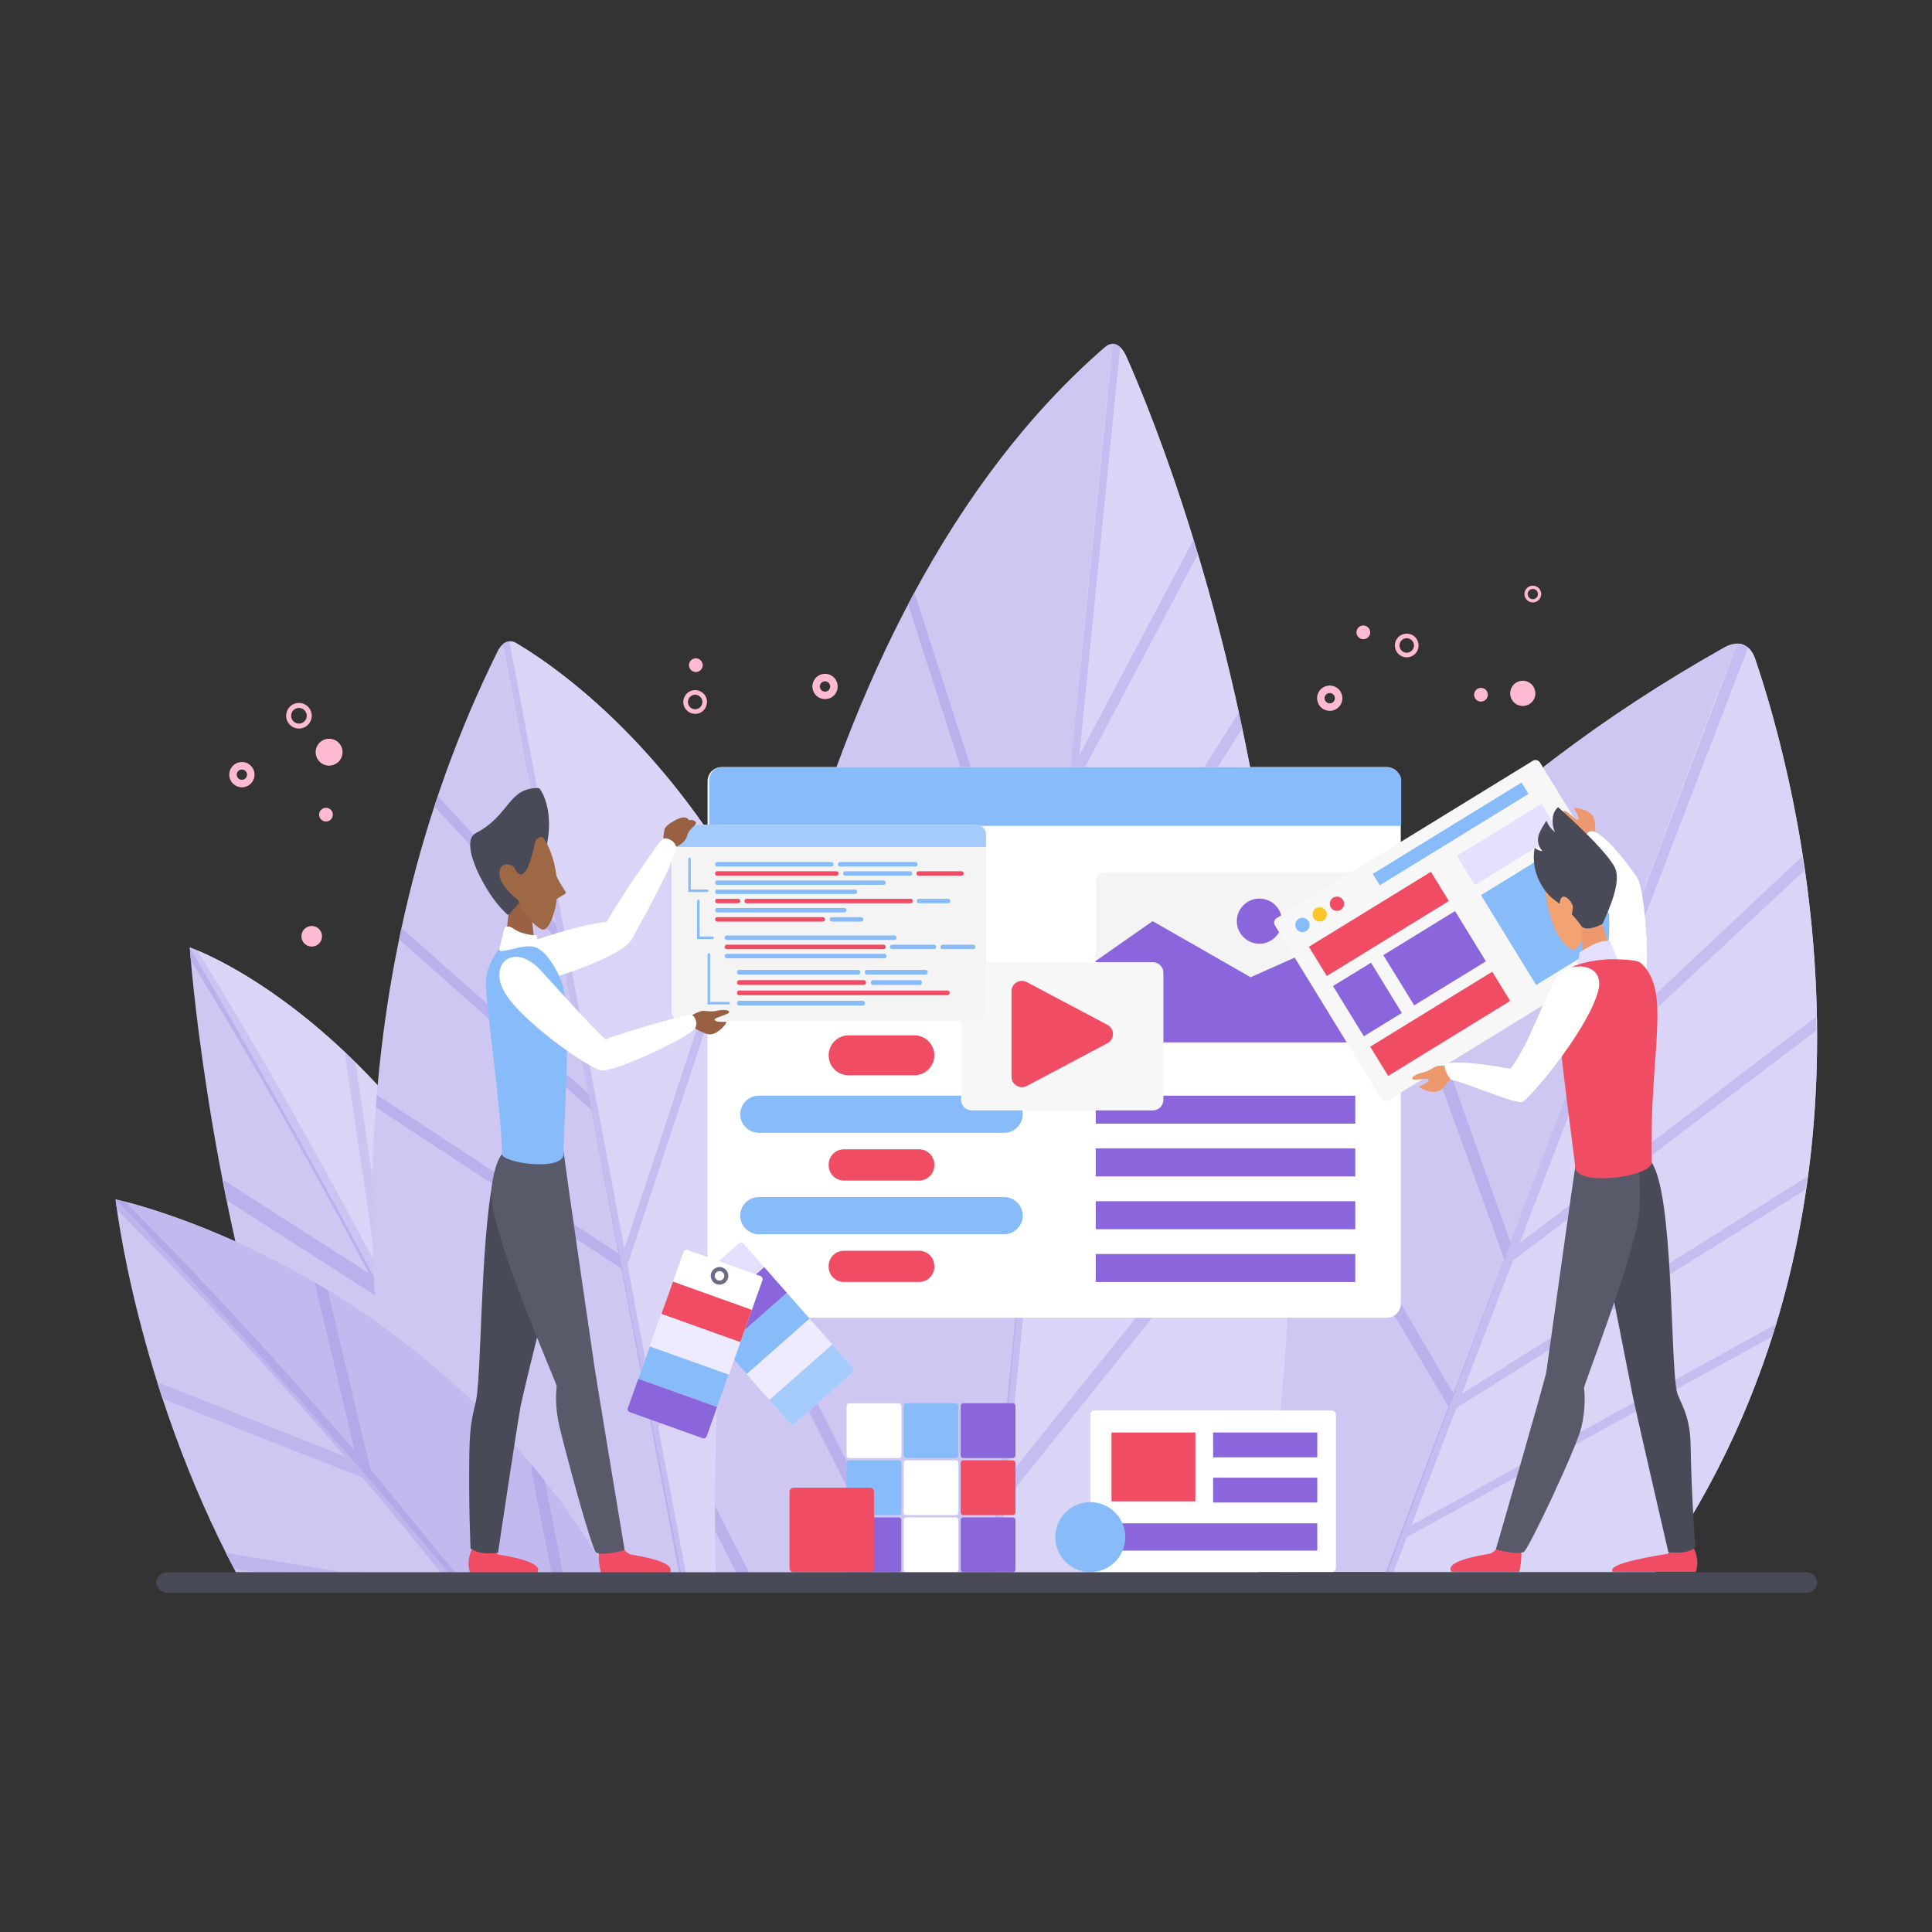<svg
  xmlns="http://www.w3.org/2000/svg"
  xmlns:xlink="http://www.w3.org/1999/xlink"
  width="600"
  zoomAndPan="magnify"
  viewBox="0 0 450 450"
  height="600"
  preserveAspectRatio="xMidYMid meet"
  version="1.0"
>
  <rect x="0" y="0" width="450" height="450" fill="#333333" stroke="none"/>
  <defs>
    <clipPath id="272fbe24a1">
      <path
        d="M 258 149.117 L 423.238 149.117 L 423.238 366.902 L 258 366.902 Z M 258 149.117 "
        clip-rule="nonzero"
      />
    </clipPath>
    <clipPath id="1b750490dc">
      <path
        d="M 324.281 149.117 L 423.238 149.117 L 423.238 366.902 L 324.281 366.902 Z M 324.281 149.117 "
        clip-rule="nonzero"
      />
    </clipPath>
    <clipPath id="48e3bc33a1">
      <path
        d="M 323 150 L 423 150 L 423 366.902 L 323 366.902 Z M 323 150 "
        clip-rule="nonzero"
      />
    </clipPath>
    <clipPath id="07e9ffd3d1">
      <path
        d="M 26.719 279 L 142 279 L 142 367 L 26.719 367 Z M 26.719 279 "
        clip-rule="nonzero"
      />
    </clipPath>
    <clipPath id="f3255fd589">
      <path
        d="M 26.719 279 L 107 279 L 107 367 L 26.719 367 Z M 26.719 279 "
        clip-rule="nonzero"
      />
    </clipPath>
    <clipPath id="e3aa6b0dbf">
      <path
        d="M 26.719 279 L 142 279 L 142 367 L 26.719 367 Z M 26.719 279 "
        clip-rule="nonzero"
      />
    </clipPath>
    <clipPath id="ed50017500">
      <path
        d="M 26.719 279 L 142 279 L 142 367 L 26.719 367 Z M 26.719 279 "
        clip-rule="nonzero"
      />
    </clipPath>
    <clipPath id="e205b8bbd8">
      <path
        d="M 26.719 279 L 27 279 L 27 280 L 26.719 280 Z M 26.719 279 "
        clip-rule="nonzero"
      />
    </clipPath>
    <clipPath id="45b0ab4f2c">
      <path
        d="M 26.719 279 L 107 279 L 107 367 L 26.719 367 Z M 26.719 279 "
        clip-rule="nonzero"
      />
    </clipPath>
    <clipPath id="1500d6fcd4">
      <path
        d="M 36 366.082 L 423.238 366.082 L 423.238 371.012 L 36 371.012 Z M 36 366.082 "
        clip-rule="nonzero"
      />
    </clipPath>
  </defs>
  <g clip-path="url(#272fbe24a1)">
    <path
      fill="#cec7f2"
      d="M 408.793 153.422 C 407.621 149.996 404.863 148.965 401.566 150.816 C 285.816 215.871 255.691 315.195 258.539 366.188 L 385.582 366.188 C 445.836 280.547 417.938 180.227 408.793 153.422 "
      fill-opacity="1"
      fill-rule="nonzero"
    />
  </g>
  <g clip-path="url(#1b750490dc)">
    <path
      fill="#dad4f6"
      d="M 385.582 366.188 L 324.539 366.188 L 327.68 358 L 412.691 311.352 C 412.996 310.402 413.281 309.457 413.566 308.504 L 328.707 355.32 L 339.227 327.895 L 420.465 277.102 C 420.609 276.105 420.746 275.109 420.879 274.113 L 340.457 324.688 L 352.359 293.648 L 422.957 240.062 C 422.949 239.008 422.934 237.969 422.914 236.93 L 353.898 289.641 L 368.809 250.766 L 420.207 202.801 C 420.059 201.699 419.895 200.621 419.734 199.547 L 370.828 245.492 L 407.094 150.934 C 406.398 150.34 405.574 150.039 404.645 150.027 L 368.555 245.297 L 366.648 250.328 L 362.672 260.816 C 384.289 203.117 404.324 149.91 404.68 149.91 C 406.547 149.938 408.02 151.156 408.793 153.422 C 413.516 167.273 423.242 200.738 423.238 241.664 C 423.238 279.961 414.707 324.793 385.582 366.188 "
      fill-opacity="1"
      fill-rule="nonzero"
    />
  </g>
  <path
    fill="#bab1ec"
    d="M 323.285 366.188 L 322.758 366.188 L 325.949 357.766 L 326.906 355.234 L 337.371 327.602 L 300.578 265.586 C 300.551 264.469 300.516 263.359 300.48 262.25 L 300.469 262.27 C 300.441 261.344 300.41 260.43 300.379 259.512 L 338.52 324.574 L 350.375 293.277 L 321.715 214.164 C 322.508 213.285 323.297 212.395 324.105 211.52 L 351.84 289.418 L 362.672 260.816 C 348.531 298.57 333.715 338.238 323.285 366.188 "
    fill-opacity="1"
    fill-rule="nonzero"
  />
  <g clip-path="url(#48e3bc33a1)">
    <path
      fill="#c5bcef"
      d="M 324.539 366.188 L 323.285 366.188 C 333.715 338.238 348.531 298.57 362.672 260.816 L 366.648 250.328 L 368.555 245.297 L 404.645 150.027 C 405.574 150.039 406.398 150.34 407.094 150.934 L 370.828 245.492 L 419.734 199.547 C 419.895 200.621 420.059 201.699 420.207 202.801 L 368.809 250.766 L 353.898 289.641 L 422.914 236.93 C 422.934 237.969 422.949 239.008 422.957 240.062 L 352.359 293.648 L 340.457 324.688 L 420.879 274.113 C 420.746 275.109 420.609 276.105 420.465 277.102 L 339.227 327.895 L 328.707 355.32 L 413.566 308.504 C 413.281 309.457 412.996 310.402 412.691 311.352 L 327.68 358 L 324.539 366.188 "
      fill-opacity="1"
      fill-rule="nonzero"
    />
  </g>
  <path
    fill="#bab1ec"
    d="M 302.301 366.188 L 299.336 366.188 L 294.012 360.547 C 294.164 359.629 294.312 358.719 294.457 357.801 L 302.301 366.188 "
    fill-opacity="1"
    fill-rule="nonzero"
  />
  <path
    fill="#cec7f2"
    d="M 44.203 220.684 C 44.203 220.684 47.902 274.973 66.16 330.895 L 133.734 330.895 C 100.539 239.652 44.203 220.684 44.203 220.684 "
    fill-opacity="1"
    fill-rule="nonzero"
  />
  <path
    fill="#e7e3f9"
    d="M 52.773 279.547 L 52.762 279.543 C 52.457 278.035 52.168 276.559 51.883 275.086 C 52.172 276.555 52.465 278.047 52.773 279.547 M 82.762 247.41 C 82.012 246.668 81.27 245.949 80.527 245.246 C 80.527 245.242 80.531 245.227 80.531 245.223 C 81.266 245.914 82.016 246.668 82.762 247.406 L 82.762 247.41 M 44.453 223.742 C 44.445 223.645 44.438 223.551 44.426 223.461 C 44.438 223.551 44.445 223.645 44.453 223.742 "
    fill-opacity="1"
    fill-rule="nonzero"
  />
  <path
    fill="#bab1ec"
    d="M 87.336 301.691 L 52.773 279.547 C 52.465 278.047 52.172 276.555 51.883 275.086 C 51.992 275.062 52.082 274.984 52.188 274.984 C 52.227 274.984 52.27 274.996 52.312 275.027 L 85.867 296.52 C 72.5 271.211 58.688 246.895 44.453 223.742 C 44.445 223.645 44.438 223.551 44.426 223.461 C 44.273 221.691 44.207 220.703 44.203 220.684 C 44.297 220.836 64.121 254.414 87.09 297.277 C 87.164 298.754 87.246 300.227 87.336 301.691 M 82.762 247.41 C 82.012 246.668 81.27 245.949 80.527 245.246 C 81.27 245.949 82.012 246.668 82.762 247.41 "
    fill-opacity="1"
    fill-rule="nonzero"
  />
  <path
    fill="#f0eefb"
    d="M 65.062 232.406 C 53.27 223.945 44.98 220.953 44.254 220.699 C 44.223 220.688 44.203 220.684 44.203 220.684 C 44.203 220.684 52.711 223.547 65.062 232.406 "
    fill-opacity="1"
    fill-rule="nonzero"
  />
  <path
    fill="#dad4f6"
    d="M 86.922 293.395 C 73.691 268.359 60.023 244.297 45.945 221.359 C 45.023 220.977 44.426 220.762 44.254 220.699 C 44.98 220.953 53.27 223.945 65.062 232.406 C 69.75 235.766 74.992 239.988 80.527 245.246 C 80.484 245.543 80.422 245.82 80.48 246.215 L 86.781 288.902 C 86.82 290.406 86.867 291.902 86.922 293.395 M 86.762 274.504 L 82.762 247.41 C 84.473 249.098 86.207 250.883 87.961 252.773 C 87.301 260.094 86.914 267.352 86.762 274.504 "
    fill-opacity="1"
    fill-rule="nonzero"
  />
  <path
    fill="#e5e1f9"
    d="M 44.254 220.699 C 44.227 220.688 44.207 220.684 44.203 220.684 C 44.203 220.684 44.223 220.688 44.254 220.699 "
    fill-opacity="1"
    fill-rule="nonzero"
  />
  <path
    fill="#cbc3f1"
    d="M 87.09 297.277 C 64.121 254.414 44.297 220.836 44.203 220.684 C 44.207 220.684 44.227 220.688 44.254 220.699 C 44.426 220.762 45.023 220.977 45.945 221.359 C 60.023 244.297 73.691 268.359 86.922 293.395 C 86.969 294.695 87.027 295.984 87.09 297.277 M 86.781 288.902 L 80.48 246.215 C 80.422 245.82 80.484 245.543 80.527 245.246 C 81.27 245.949 82.012 246.668 82.762 247.41 L 86.762 274.504 C 86.66 279.352 86.668 284.156 86.781 288.902 "
    fill-opacity="1"
    fill-rule="nonzero"
  />
  <path
    fill="#cec7f2"
    d="M 203.254 355.41 C 210.305 210.219 135.273 158.641 120.203 149.781 C 118.609 148.844 116.965 149.566 115.898 151.715 C 78.633 226.883 82.176 309.562 98.148 366.297 L 202.598 366.297 C 202.844 362.789 203.07 359.188 203.254 355.41 "
    fill-opacity="1"
    fill-rule="nonzero"
  />
  <path
    fill="#f0eefb"
    d="M 181.477 223.012 C 160.555 177.18 130.992 156.305 121.027 150.27 C 130.992 156.305 160.555 177.18 181.477 223.012 M 118.43 149.41 C 118.43 149.41 118.43 149.41 118.434 149.41 C 118.43 149.41 118.43 149.41 118.43 149.41 "
    fill-opacity="1"
    fill-rule="nonzero"
  />
  <path
    fill="#dad4f6"
    d="M 166.73 366.297 L 159.711 366.297 L 153.312 332.516 L 170.508 284.758 C 167.152 313.242 166.055 341.109 166.73 366.297 M 152.629 328.902 L 146.133 294.617 L 174.383 208.953 C 173.98 208.227 173.574 207.504 173.168 206.793 L 145.426 290.902 L 139.129 257.652 L 138.379 253.691 L 131.727 218.578 L 130.906 214.234 L 118.633 149.453 C 118.113 149.496 117.629 149.715 117.168 150.098 L 129.512 215.246 L 129.465 215.195 C 122.203 177.453 117.008 150.156 117.152 150.035 C 117.547 149.703 117.973 149.492 118.418 149.414 C 118.422 149.414 118.426 149.414 118.43 149.41 C 118.43 149.41 118.43 149.41 118.434 149.41 C 118.562 149.387 118.695 149.379 118.828 149.379 C 119.281 149.379 119.746 149.512 120.203 149.781 C 120.461 149.93 120.738 150.094 121.027 150.27 C 130.992 156.305 160.555 177.18 181.477 223.012 C 177.199 240.605 173.941 258.523 171.57 276.301 L 152.629 328.902 M 131.766 227.145 C 131.254 224.504 130.754 221.91 130.262 219.352 L 130.297 219.383 L 131.766 227.145 "
    fill-opacity="1"
    fill-rule="nonzero"
  />
  <path
    fill="#bab1ec"
    d="M 158.695 366.297 L 158.129 366.297 L 151.887 333.363 L 151.242 329.957 L 144.707 295.449 L 87.543 257.93 C 87.613 256.957 87.691 255.98 87.77 255.008 L 144.039 291.938 L 137.695 258.449 L 92.961 218.812 C 93.145 217.922 93.324 217.027 93.516 216.133 L 136.973 254.637 L 131.766 227.145 C 140.094 270.371 150.477 323.945 158.695 366.297 M 130.262 219.352 L 101.172 187.836 C 101.434 187.027 101.703 186.223 101.973 185.418 L 129.465 215.195 C 129.727 216.57 129.992 217.949 130.262 219.352 "
    fill-opacity="1"
    fill-rule="nonzero"
  />
  <path
    fill="#c5bcef"
    d="M 159.711 366.297 L 158.695 366.297 C 150.477 323.945 140.094 270.371 131.766 227.145 L 130.297 219.383 L 130.262 219.352 C 129.992 217.949 129.727 216.57 129.465 215.195 L 129.512 215.246 L 117.168 150.098 C 117.629 149.715 118.113 149.496 118.633 149.453 L 130.906 214.234 L 131.727 218.578 L 138.379 253.691 L 139.129 257.652 L 145.426 290.902 L 173.168 206.793 C 173.574 207.504 173.98 208.227 174.383 208.953 L 146.133 294.617 L 152.629 328.902 L 171.57 276.301 C 171.195 279.117 170.84 281.949 170.508 284.758 L 153.312 332.516 L 159.711 366.297 "
    fill-opacity="1"
    fill-rule="nonzero"
  />
  <path
    fill="#cec7f2"
    d="M 262.355 83.066 C 261.062 80.16 259.156 79.293 257.352 80.855 C 186.098 142.602 164.219 272.887 166.73 366.297 L 293.039 366.297 C 318.602 221.117 273 107.008 262.355 83.066 "
    fill-opacity="1"
    fill-rule="nonzero"
  />
  <path
    fill="#f0eefb"
    d="M 261.02 80.988 L 261.02 80.988 M 261.008 80.973 L 261.008 80.973 M 260.996 80.961 C 260.996 80.961 260.996 80.961 260.992 80.961 C 260.996 80.961 260.996 80.961 260.996 80.961 M 260.984 80.953 C 260.984 80.949 260.984 80.949 260.984 80.949 C 260.984 80.949 260.984 80.949 260.984 80.953 M 260.973 80.938 C 260.969 80.934 260.969 80.934 260.969 80.934 C 260.969 80.934 260.969 80.934 260.973 80.938 M 260.961 80.926 C 260.957 80.926 260.957 80.922 260.957 80.922 C 260.957 80.922 260.957 80.926 260.961 80.926 M 260.945 80.914 C 260.945 80.914 260.945 80.914 260.945 80.91 C 260.945 80.914 260.945 80.914 260.945 80.914 M 260.934 80.902 C 260.934 80.898 260.93 80.898 260.93 80.898 C 260.93 80.898 260.934 80.898 260.934 80.902 M 260.922 80.891 C 260.922 80.891 260.918 80.887 260.918 80.883 C 260.918 80.887 260.922 80.891 260.922 80.891 M 260.91 80.879 C 260.91 80.879 260.906 80.875 260.906 80.875 C 260.906 80.875 260.91 80.879 260.91 80.879 M 260.898 80.867 C 260.895 80.863 260.895 80.863 260.895 80.863 C 260.895 80.863 260.895 80.863 260.898 80.867 M 260.887 80.855 C 260.883 80.855 260.879 80.852 260.879 80.848 C 260.879 80.852 260.883 80.855 260.887 80.855 M 260.875 80.844 C 260.871 80.844 260.871 80.84 260.867 80.836 C 260.871 80.84 260.871 80.844 260.875 80.844 M 260.859 80.832 C 260.855 80.828 260.855 80.828 260.855 80.828 C 260.855 80.828 260.855 80.828 260.859 80.832 M 260.848 80.82 C 260.844 80.82 260.844 80.816 260.84 80.812 C 260.844 80.816 260.844 80.82 260.848 80.82 M 260.836 80.809 C 260.836 80.809 260.832 80.809 260.828 80.805 C 260.832 80.809 260.836 80.809 260.836 80.809 M 260.82 80.797 C 260.82 80.797 260.82 80.793 260.816 80.789 C 260.82 80.793 260.82 80.797 260.82 80.797 M 260.809 80.789 C 260.809 80.785 260.805 80.781 260.805 80.781 C 260.805 80.781 260.809 80.785 260.809 80.789 M 260.801 80.777 C 260.797 80.773 260.793 80.773 260.789 80.77 C 260.793 80.773 260.797 80.773 260.801 80.777 M 260.785 80.766 C 260.785 80.762 260.781 80.758 260.777 80.758 C 260.781 80.758 260.785 80.762 260.785 80.766 M 260.773 80.754 C 260.77 80.754 260.766 80.75 260.766 80.746 C 260.766 80.75 260.77 80.754 260.773 80.754 M 260.762 80.742 C 260.758 80.742 260.75 80.738 260.75 80.738 C 260.75 80.738 260.758 80.742 260.762 80.742 M 260.75 80.734 C 260.746 80.73 260.742 80.727 260.734 80.723 C 260.742 80.727 260.746 80.73 260.75 80.734 M 260.734 80.723 C 260.73 80.719 260.73 80.719 260.723 80.715 C 260.73 80.719 260.73 80.719 260.734 80.723 M 260.723 80.715 C 260.719 80.711 260.715 80.707 260.711 80.703 C 260.715 80.707 260.719 80.711 260.723 80.715 M 260.711 80.699 C 260.707 80.699 260.699 80.695 260.695 80.691 C 260.699 80.695 260.707 80.699 260.711 80.699 M 260.695 80.691 C 260.695 80.688 260.688 80.684 260.684 80.684 C 260.688 80.684 260.695 80.688 260.695 80.691 M 260.684 80.684 C 260.207 80.301 259.703 80.098 259.188 80.086 C 259.703 80.098 260.207 80.301 260.684 80.684 "
    fill-opacity="1"
    fill-rule="nonzero"
  />
  <path
    fill="#dad4f6"
    d="M 293.039 366.297 L 232.352 366.297 L 234.012 349.641 L 300.586 266.762 C 300.668 270.492 300.711 274.273 300.711 278.086 C 300.711 303.156 298.883 329.875 294.457 357.801 C 294.312 358.719 294.164 359.629 294.012 360.547 C 293.703 362.422 293.387 364.301 293.055 366.188 C 293.051 366.223 293.043 366.262 293.039 366.297 M 234.547 344.34 L 239.578 294.016 L 297.047 216.402 C 298.762 230.855 299.977 246.18 300.469 262.27 L 234.547 344.34 M 240.121 288.562 L 245 239.758 L 289.34 169.633 C 292.113 182.738 294.605 197.035 296.547 212.359 L 240.121 288.562 M 245.582 233.945 L 250.734 182.414 L 279.004 129.008 C 282.25 139.844 285.547 152.23 288.555 165.98 L 245.582 233.945 M 247.891 193.141 C 254.16 128.828 258.969 80.18 259.188 80.086 C 259.703 80.098 260.207 80.301 260.684 80.684 C 260.688 80.684 260.695 80.688 260.695 80.691 C 260.699 80.695 260.707 80.699 260.711 80.699 C 260.711 80.699 260.711 80.703 260.711 80.703 C 260.715 80.707 260.719 80.711 260.723 80.715 C 260.73 80.719 260.73 80.719 260.734 80.723 C 260.742 80.727 260.746 80.73 260.75 80.734 C 260.75 80.734 260.75 80.734 260.75 80.738 C 260.75 80.738 260.758 80.742 260.762 80.742 C 260.762 80.746 260.762 80.746 260.766 80.746 C 260.766 80.75 260.77 80.754 260.773 80.754 C 260.773 80.754 260.773 80.754 260.777 80.758 C 260.781 80.758 260.785 80.762 260.785 80.766 C 260.785 80.766 260.785 80.77 260.789 80.77 C 260.793 80.773 260.797 80.773 260.801 80.777 C 260.801 80.777 260.801 80.777 260.805 80.781 C 260.805 80.781 260.809 80.785 260.809 80.789 C 260.812 80.789 260.812 80.789 260.816 80.789 C 260.82 80.793 260.82 80.797 260.82 80.797 C 260.824 80.801 260.824 80.801 260.828 80.805 C 260.832 80.809 260.836 80.809 260.836 80.809 C 260.84 80.812 260.84 80.812 260.84 80.812 C 260.844 80.816 260.844 80.82 260.848 80.82 C 260.852 80.824 260.852 80.824 260.855 80.828 C 260.855 80.828 260.855 80.828 260.859 80.832 C 260.863 80.832 260.863 80.836 260.867 80.836 C 260.871 80.84 260.871 80.844 260.875 80.844 C 260.875 80.844 260.875 80.848 260.879 80.848 C 260.879 80.852 260.883 80.855 260.887 80.855 C 260.887 80.859 260.891 80.859 260.895 80.863 C 260.895 80.863 260.895 80.863 260.898 80.867 C 260.902 80.867 260.902 80.871 260.906 80.875 C 260.906 80.875 260.91 80.879 260.91 80.879 C 260.91 80.879 260.914 80.883 260.918 80.883 C 260.918 80.887 260.922 80.891 260.922 80.891 C 260.926 80.895 260.93 80.898 260.93 80.898 C 260.93 80.898 260.934 80.898 260.934 80.902 C 260.938 80.902 260.941 80.906 260.945 80.91 C 260.945 80.914 260.945 80.914 260.945 80.914 C 260.949 80.918 260.953 80.918 260.957 80.922 C 260.957 80.922 260.957 80.926 260.961 80.926 C 260.965 80.93 260.965 80.934 260.969 80.934 C 260.969 80.934 260.969 80.934 260.973 80.938 C 260.977 80.941 260.98 80.945 260.984 80.949 C 260.984 80.949 260.984 80.949 260.984 80.953 C 260.988 80.953 260.988 80.957 260.992 80.961 C 260.996 80.961 260.996 80.961 260.996 80.961 C 261 80.965 261.004 80.969 261.008 80.973 C 261.012 80.977 261.016 80.98 261.02 80.988 C 261.023 80.988 261.027 80.992 261.035 81 C 261.516 81.492 261.965 82.188 262.355 83.066 C 265.469 90.07 271.566 104.781 278.008 125.727 L 251.371 176.035 L 260.875 80.953 C 260.34 80.449 259.777 80.195 259.184 80.184 L 249.625 175.809 L 249.016 181.879 L 247.891 193.141 "
    fill-opacity="1"
    fill-rule="nonzero"
  />
  <path
    fill="#bab1ec"
    d="M 174.473 366.297 L 171.496 366.297 L 166.562 356.633 C 166.547 354.691 166.539 352.738 166.543 350.77 L 174.473 366.297 "
    fill-opacity="1"
    fill-rule="nonzero"
  />
  <path
    fill="#e7e3f9"
    d="M 297.047 216.402 C 296.883 215.047 296.719 213.695 296.547 212.359 L 296.559 212.34 C 296.73 213.684 296.895 215.031 297.055 216.391 L 297.047 216.402 M 289.34 169.633 C 289.082 168.402 288.816 167.188 288.555 165.98 L 288.562 165.969 C 288.824 167.176 289.09 168.387 289.352 169.617 L 289.34 169.633 M 279.004 129.008 C 278.672 127.898 278.34 126.805 278.008 125.727 L 278.008 125.719 C 278.34 126.801 278.672 127.891 279.008 129.004 L 279.004 129.008 "
    fill-opacity="1"
    fill-rule="nonzero"
  />
  <path
    fill="#bab1ec"
    d="M 300.586 266.762 C 300.578 266.355 300.566 265.961 300.559 265.551 L 300.578 265.586 C 300.586 265.969 300.598 266.355 300.605 266.738 L 300.586 266.762 "
    fill-opacity="1"
    fill-rule="nonzero"
  />
  <path
    fill="#a89de6"
    d="M 300.578 265.586 L 300.559 265.551 C 300.531 264.457 300.504 263.359 300.469 262.27 L 300.48 262.25 C 300.516 263.359 300.551 264.469 300.578 265.586 "
    fill-opacity="1"
    fill-rule="nonzero"
  />
  <path
    fill="#bab1ec"
    d="M 231.102 366.297 L 230.578 366.297 L 232.289 349.168 L 232.789 344.172 L 237.855 293.523 L 192.82 184.324 C 193.223 183.172 193.625 182.02 194.039 180.879 L 238.367 288.371 L 243.285 239.219 L 211.516 140.785 C 212 139.855 212.484 138.918 212.98 138 L 243.84 233.621 L 247.891 193.141 C 242.703 246.352 236.512 310.281 231.102 366.297 "
    fill-opacity="1"
    fill-rule="nonzero"
  />
  <path
    fill="#c5bcef"
    d="M 232.352 366.297 L 231.102 366.297 C 236.512 310.281 242.703 246.352 247.891 193.141 L 249.016 181.879 L 249.625 175.809 L 259.184 80.184 C 259.777 80.195 260.34 80.449 260.875 80.953 L 251.371 176.035 L 278.008 125.727 C 278.34 126.805 278.672 127.898 279.004 129.008 L 250.734 182.414 L 245.582 233.945 L 288.555 165.98 C 288.816 167.188 289.082 168.402 289.34 169.633 L 245 239.758 L 240.121 288.562 L 296.547 212.359 C 296.719 213.695 296.883 215.047 297.047 216.402 L 239.578 294.016 L 234.547 344.34 L 300.469 262.27 C 300.512 263.766 300.555 265.258 300.586 266.762 L 234.012 349.641 L 232.352 366.297 "
    fill-opacity="1"
    fill-rule="nonzero"
  />
  <path
    fill="#bab1ec"
    d="M 210.242 366.297 L 207.293 366.297 L 169.738 291.641 C 169.91 290.039 170.09 288.438 170.273 286.832 L 210.242 366.297 "
    fill-opacity="1"
    fill-rule="nonzero"
  />
  <g clip-path="url(#07e9ffd3d1)">
    <path
      fill="#cec7f2"
      d="M 26.926 279.367 C 26.926 279.367 31.609 322.152 54.969 366.254 L 141.637 366.371 C 99.156 294.414 26.926 279.367 26.926 279.367 "
      fill-opacity="1"
      fill-rule="nonzero"
    />
  </g>
  <path
    fill="#beb5ed"
    d="M 126.078 343.891 C 125.383 343.027 124.688 342.18 123.984 341.34 C 123.988 341.332 123.992 341.328 123.996 341.32 C 124.695 342.16 125.387 343.023 126.078 343.891 "
    fill-opacity="1"
    fill-rule="nonzero"
  />
  <path
    fill="#beb5ed"
    d="M 131.145 366.355 L 129.027 366.355 L 131.145 366.355 M 126.105 343.926 C 125.402 343.055 124.691 342.188 123.984 341.34 C 124.688 342.18 125.383 343.027 126.078 343.891 C 126.086 343.902 126.094 343.914 126.105 343.926 "
    fill-opacity="1"
    fill-rule="nonzero"
  />
  <path
    fill="#ece9fa"
    d="M 54.512 365.387 L 54.508 365.387 C 53.914 364.266 53.344 363.145 52.781 362.023 C 53.344 363.145 53.922 364.27 54.512 365.387 "
    fill-opacity="1"
    fill-rule="nonzero"
  />
  <path
    fill="#beb5ed"
    d="M 80.406 366.289 L 59.805 366.258 L 54.512 365.387 C 53.922 364.27 53.344 363.145 52.781 362.023 C 52.93 361.945 53.059 361.82 53.234 361.82 C 53.266 361.82 53.297 361.824 53.328 361.832 L 80.406 366.289 "
    fill-opacity="1"
    fill-rule="nonzero"
  />
  <path
    fill="#ece9fa"
    d="M 37.848 325.766 L 37.84 325.766 C 37.449 324.578 37.078 323.414 36.715 322.25 C 36.715 322.25 36.719 322.25 36.719 322.25 C 37.082 323.406 37.461 324.586 37.848 325.766 "
    fill-opacity="1"
    fill-rule="nonzero"
  />
  <path
    fill="#beb5ed"
    d="M 76.348 300.496 C 75.387 299.91 74.434 299.344 73.484 298.789 C 73.488 298.781 73.488 298.773 73.492 298.77 C 74.434 299.316 75.395 299.91 76.348 300.492 L 76.348 300.496 "
    fill-opacity="1"
    fill-rule="nonzero"
  />
  <g clip-path="url(#f3255fd589)">
    <path
      fill="#beb5ed"
      d="M 106.07 366.324 L 102.664 366.316 C 96.68 358.863 90.652 351.461 84.508 344.203 L 37.848 325.766 C 37.461 324.586 37.082 323.406 36.719 322.25 C 36.852 322.234 36.969 322.172 37.105 322.172 C 37.156 322.172 37.211 322.18 37.27 322.203 L 80.277 339.199 C 63.164 319.234 45.469 300.051 27.238 281.781 C 27.02 280.242 26.926 279.387 26.926 279.367 C 27.066 279.512 66.762 320.93 104.398 366.32 L 106.07 366.324 M 76.348 300.496 C 75.387 299.91 74.434 299.344 73.484 298.789 C 74.434 299.344 75.387 299.91 76.348 300.496 "
      fill-opacity="1"
      fill-rule="nonzero"
    />
  </g>
  <g clip-path="url(#e3aa6b0dbf)">
    <path
      fill="#f0eefb"
      d="M 141.637 366.371 L 141.512 366.371 L 141.637 366.371 M 54.82 289.156 C 39.055 282.062 27.895 279.578 26.984 279.383 C 26.941 279.371 26.926 279.367 26.926 279.367 C 26.926 279.367 38.367 281.75 54.82 289.156 "
      fill-opacity="1"
      fill-rule="nonzero"
    />
  </g>
  <path
    fill="#c2baee"
    d="M 56.793 290.059 C 56.129 289.75 55.473 289.453 54.82 289.156 C 55.473 289.453 56.129 289.75 56.793 290.059 "
    fill-opacity="1"
    fill-rule="nonzero"
  />
  <g clip-path="url(#ed50017500)">
    <path
      fill="#c2baee"
      d="M 141.637 366.371 L 141.512 366.371 L 131.145 366.355 L 126.918 344.953 C 126.648 344.609 126.379 344.27 126.105 343.926 C 131.57 350.707 136.797 358.172 141.637 366.371 M 129.027 366.355 L 106.07 366.324 C 100.379 359.312 91.055 347.867 86.332 342.285 L 76.348 300.496 C 91.746 309.855 108.695 323.027 123.984 341.34 C 123.766 341.645 123.648 342.066 123.75 342.578 L 128.445 366.352 L 129.027 366.355 M 82.57 337.832 C 65.336 317.691 47.52 298.34 29.156 279.906 C 27.965 279.602 27.195 279.426 26.984 279.383 C 27.895 279.578 39.055 282.062 54.82 289.156 C 55.473 289.453 56.129 289.75 56.793 290.059 C 61.969 292.457 67.598 295.344 73.484 298.789 C 73.43 299.023 73.352 299.242 73.426 299.551 L 82.57 337.832 "
      fill-opacity="1"
      fill-rule="nonzero"
    />
  </g>
  <path
    fill="#b3a9e9"
    d="M 131.145 366.355 L 129.027 366.355 L 128.445 366.352 L 123.75 342.578 C 123.648 342.066 123.766 341.645 123.984 341.34 C 124.691 342.188 125.402 343.055 126.105 343.926 C 126.379 344.27 126.648 344.609 126.918 344.953 L 131.145 366.355 "
    fill-opacity="1"
    fill-rule="nonzero"
  />
  <g clip-path="url(#e205b8bbd8)">
    <path
      fill="#ded9f6"
      d="M 26.984 279.383 C 26.945 279.371 26.926 279.367 26.926 279.367 C 26.926 279.367 26.941 279.371 26.984 279.383 "
      fill-opacity="1"
      fill-rule="nonzero"
    />
  </g>
  <g clip-path="url(#45b0ab4f2c)">
    <path
      fill="#b3a9e9"
      d="M 106.07 366.324 L 104.398 366.32 C 66.762 320.93 27.066 279.512 26.926 279.367 C 26.926 279.367 26.945 279.371 26.984 279.383 C 27.195 279.426 27.965 279.602 29.156 279.906 C 47.52 298.34 65.336 317.691 82.57 337.832 L 73.426 299.551 C 73.352 299.242 73.43 299.023 73.484 298.789 C 74.434 299.344 75.387 299.91 76.348 300.496 L 86.332 342.285 C 91.055 347.867 100.379 359.312 106.07 366.324 "
      fill-opacity="1"
      fill-rule="nonzero"
    />
  </g>
  <path
    fill="#ffbad3"
    d="M 162.559 156.461 C 161.719 156.727 160.82 156.262 160.551 155.422 C 160.285 154.574 160.746 153.676 161.59 153.406 C 162.43 153.141 163.332 153.605 163.598 154.449 C 163.867 155.293 163.402 156.191 162.559 156.461 "
    fill-opacity="1"
    fill-rule="nonzero"
  />
  <path
    fill="#ffbad3"
    d="M 163.527 162.992 C 163.242 162.105 162.293 161.613 161.406 161.895 C 160.52 162.18 160.027 163.129 160.309 164.016 C 160.594 164.902 161.543 165.398 162.43 165.117 C 163.316 164.828 163.809 163.879 163.527 162.992 Z M 159.281 164.34 C 158.82 162.891 159.625 161.332 161.078 160.867 C 162.531 160.406 164.09 161.211 164.551 162.664 C 165.012 164.121 164.207 165.676 162.754 166.141 C 161.305 166.602 159.746 165.797 159.281 164.34 "
    fill-opacity="1"
    fill-rule="nonzero"
  />
  <path
    fill="#ffbad3"
    d="M 193.312 159.527 C 193.109 158.895 192.434 158.543 191.805 158.746 C 191.172 158.945 190.82 159.621 191.02 160.254 C 191.223 160.887 191.898 161.238 192.531 161.035 C 193.164 160.836 193.512 160.16 193.312 159.527 Z M 189.363 160.781 C 188.871 159.238 189.727 157.578 191.273 157.086 C 192.82 156.594 194.48 157.453 194.969 158.996 C 195.461 160.543 194.605 162.203 193.059 162.695 C 191.512 163.188 189.855 162.328 189.363 160.781 "
    fill-opacity="1"
    fill-rule="nonzero"
  />
  <path
    fill="#ffbad3"
    d="M 316.629 148.598 C 315.902 148.094 315.727 147.098 316.23 146.371 C 316.738 145.645 317.734 145.469 318.461 145.977 C 319.184 146.484 319.363 147.48 318.855 148.207 C 318.348 148.93 317.352 149.105 316.629 148.598 "
    fill-opacity="1"
    fill-rule="nonzero"
  />
  <path
    fill="#ffbad3"
    d="M 344.031 163.129 C 343.309 162.621 343.133 161.621 343.637 160.898 C 344.145 160.172 345.145 159.996 345.867 160.504 C 346.59 161.008 346.766 162.008 346.262 162.73 C 345.758 163.457 344.758 163.633 344.031 163.129 "
    fill-opacity="1"
    fill-rule="nonzero"
  />
  <path
    fill="#ffbad3"
    d="M 357.09 163.18 C 356.16 164.508 354.332 164.832 353.004 163.906 C 351.676 162.977 351.352 161.148 352.281 159.816 C 353.211 158.488 355.039 158.164 356.367 159.094 C 357.691 160.023 358.016 161.852 357.09 163.18 "
    fill-opacity="1"
    fill-rule="nonzero"
  />
  <path
    fill="#ffbad3"
    d="M 329.035 151.312 C 328.504 152.074 327.449 152.266 326.688 151.73 C 325.922 151.195 325.734 150.141 326.27 149.379 C 326.801 148.613 327.859 148.426 328.621 148.961 C 329.383 149.492 329.57 150.551 329.035 151.312 Z M 329.238 148.078 C 327.988 147.207 326.262 147.512 325.387 148.762 C 324.516 150.012 324.82 151.738 326.07 152.609 C 327.32 153.484 329.047 153.18 329.918 151.93 C 330.789 150.68 330.484 148.953 329.238 148.078 "
    fill-opacity="1"
    fill-rule="nonzero"
  />
  <path
    fill="#ffbad3"
    d="M 358 139.051 C 357.625 139.59 356.879 139.723 356.34 139.348 C 355.801 138.969 355.672 138.223 356.047 137.684 C 356.426 137.145 357.168 137.012 357.707 137.387 C 358.246 137.766 358.379 138.512 358 139.051 Z M 358.141 136.766 C 357.258 136.148 356.039 136.363 355.426 137.246 C 354.809 138.129 355.023 139.348 355.906 139.969 C 356.789 140.586 358.008 140.371 358.625 139.484 C 359.242 138.602 359.027 137.383 358.141 136.766 "
    fill-opacity="1"
    fill-rule="nonzero"
  />
  <path
    fill="#ffbad3"
    d="M 310.707 163.312 C 311.086 162.773 310.953 162.02 310.41 161.641 C 309.867 161.258 309.117 161.395 308.738 161.938 C 308.355 162.48 308.492 163.23 309.031 163.609 C 309.574 163.992 310.324 163.855 310.707 163.312 Z M 307.309 160.938 C 308.238 159.609 310.078 159.281 311.406 160.215 C 312.734 161.145 313.062 162.98 312.133 164.312 C 311.203 165.641 309.367 165.969 308.035 165.039 C 306.707 164.105 306.383 162.27 307.309 160.938 "
    fill-opacity="1"
    fill-rule="nonzero"
  />
  <path
    fill="#ffbad3"
    d="M 75.008 218.078 C 75.008 219.402 73.934 220.48 72.609 220.48 C 71.285 220.48 70.211 219.402 70.211 218.078 C 70.211 216.754 71.285 215.676 72.609 215.676 C 73.934 215.676 75.008 216.754 75.008 218.078 "
    fill-opacity="1"
    fill-rule="nonzero"
  />
  <path
    fill="#ffbad3"
    d="M 77.523 189.746 C 77.523 190.629 76.809 191.348 75.926 191.348 C 75.043 191.348 74.324 190.629 74.324 189.746 C 74.324 188.863 75.043 188.145 75.926 188.145 C 76.809 188.145 77.523 188.863 77.523 189.746 "
    fill-opacity="1"
    fill-rule="nonzero"
  />
  <path
    fill="#ffbad3"
    d="M 69.629 164.891 C 68.625 164.891 67.809 165.711 67.809 166.711 C 67.809 167.715 68.625 168.535 69.629 168.535 C 70.633 168.535 71.449 167.715 71.449 166.711 C 71.449 165.711 70.633 164.891 69.629 164.891 Z M 69.629 169.691 C 67.984 169.691 66.648 168.359 66.648 166.711 C 66.648 165.066 67.984 163.727 69.629 163.727 C 71.27 163.727 72.609 165.066 72.609 166.711 C 72.609 168.359 71.27 169.691 69.629 169.691 "
    fill-opacity="1"
    fill-rule="nonzero"
  />
  <path
    fill="#ffbad3"
    d="M 56.344 179.234 C 55.68 179.234 55.141 179.773 55.141 180.438 C 55.141 181.098 55.68 181.637 56.344 181.637 C 57.004 181.637 57.543 181.098 57.543 180.438 C 57.543 179.773 57.004 179.234 56.344 179.234 Z M 56.344 183.379 C 54.723 183.379 53.402 182.059 53.402 180.438 C 53.402 178.812 54.723 177.492 56.344 177.492 C 57.965 177.492 59.285 178.812 59.285 180.438 C 59.285 182.059 57.965 183.379 56.344 183.379 "
    fill-opacity="1"
    fill-rule="nonzero"
  />
  <path
    fill="#ffbad3"
    d="M 79.785 175.199 C 79.785 176.926 78.383 178.328 76.652 178.328 C 74.926 178.328 73.523 176.926 73.523 175.199 C 73.523 173.469 74.926 172.07 76.652 172.07 C 78.383 172.07 79.785 173.469 79.785 175.199 "
    fill-opacity="1"
    fill-rule="nonzero"
  />
  <path
    fill="#8a65dc"
    d="M 209.93 354.051 L 209.93 365.594 C 209.93 365.93 209.656 366.203 209.32 366.203 L 197.785 366.203 C 197.445 366.203 197.176 365.93 197.176 365.594 L 197.176 354.051 C 197.176 353.715 197.445 353.441 197.785 353.441 L 209.32 353.441 C 209.656 353.441 209.93 353.715 209.93 354.051 "
    fill-opacity="1"
    fill-rule="nonzero"
  />
  <path
    fill="#87bbf9"
    d="M 209.93 340.75 L 209.93 352.289 C 209.93 352.629 209.656 352.902 209.32 352.902 L 197.785 352.902 C 197.445 352.902 197.176 352.629 197.176 352.289 L 197.176 340.75 C 197.176 340.414 197.445 340.141 197.785 340.141 L 209.32 340.141 C 209.656 340.141 209.93 340.414 209.93 340.75 "
    fill-opacity="1"
    fill-rule="nonzero"
  />
  <path
    fill="#f04d65"
    d="M 203.57 347.461 L 203.57 365.262 C 203.57 365.785 203.145 366.203 202.625 366.203 L 184.836 366.203 C 184.316 366.203 183.895 365.785 183.895 365.262 L 183.895 347.461 C 183.895 346.941 184.316 346.523 184.836 346.523 L 202.625 346.523 C 203.145 346.523 203.57 346.941 203.57 347.461 "
    fill-opacity="1"
    fill-rule="nonzero"
  />
  <path
    fill="#ffffff"
    d="M 223.227 340.75 L 223.227 352.289 C 223.227 352.629 222.949 352.902 222.613 352.902 L 211.078 352.902 C 210.742 352.902 210.469 352.629 210.469 352.289 L 210.469 340.75 C 210.469 340.414 210.742 340.141 211.078 340.141 L 222.613 340.141 C 222.949 340.141 223.227 340.414 223.227 340.75 "
    fill-opacity="1"
    fill-rule="nonzero"
  />
  <path
    fill="#ffffff"
    d="M 209.945 327.465 L 209.945 339.008 C 209.945 339.344 209.672 339.617 209.336 339.617 L 197.801 339.617 C 197.465 339.617 197.191 339.344 197.191 339.008 L 197.191 327.465 C 197.191 327.129 197.465 326.855 197.801 326.855 L 209.336 326.855 C 209.672 326.855 209.945 327.129 209.945 327.465 "
    fill-opacity="1"
    fill-rule="nonzero"
  />
  <path
    fill="#87bbf9"
    d="M 223.227 327.449 L 223.227 338.992 C 223.227 339.328 222.949 339.602 222.613 339.602 L 211.078 339.602 C 210.742 339.602 210.469 339.328 210.469 338.992 L 210.469 327.449 C 210.469 327.113 210.742 326.836 211.078 326.836 L 222.613 326.836 C 222.949 326.836 223.227 327.113 223.227 327.449 "
    fill-opacity="1"
    fill-rule="nonzero"
  />
  <path
    fill="#ffffff"
    d="M 211.078 353.441 L 222.613 353.441 C 222.949 353.441 223.227 353.715 223.227 354.051 L 223.227 365.594 C 223.227 365.93 222.949 366.203 222.613 366.203 L 211.078 366.203 C 210.742 366.203 210.469 365.93 210.469 365.594 L 210.469 354.051 C 210.469 353.715 210.742 353.441 211.078 353.441 "
    fill-opacity="1"
    fill-rule="nonzero"
  />
  <path
    fill="#f04d65"
    d="M 236.52 340.75 L 236.52 352.289 C 236.52 352.629 236.246 352.902 235.91 352.902 L 224.371 352.902 C 224.039 352.902 223.766 352.629 223.766 352.289 L 223.766 340.75 C 223.766 340.414 224.039 340.141 224.371 340.141 L 235.91 340.141 C 236.246 340.141 236.52 340.414 236.52 340.75 "
    fill-opacity="1"
    fill-rule="nonzero"
  />
  <path
    fill="#8a65dc"
    d="M 236.52 327.449 L 236.52 338.992 C 236.52 339.328 236.246 339.602 235.91 339.602 L 224.371 339.602 C 224.039 339.602 223.766 339.328 223.766 338.992 L 223.766 327.449 C 223.766 327.113 224.039 326.836 224.371 326.836 L 235.91 326.836 C 236.246 326.836 236.52 327.113 236.52 327.449 "
    fill-opacity="1"
    fill-rule="nonzero"
  />
  <path
    fill="#8a65dc"
    d="M 224.371 353.441 L 235.91 353.441 C 236.246 353.441 236.52 353.715 236.52 354.051 L 236.52 365.594 C 236.52 365.93 236.246 366.203 235.91 366.203 L 224.371 366.203 C 224.039 366.203 223.766 365.93 223.766 365.594 L 223.766 354.051 C 223.766 353.715 224.039 353.441 224.371 353.441 "
    fill-opacity="1"
    fill-rule="nonzero"
  />
  <path
    fill="#ffffff"
    d="M 310.109 366.18 L 255.008 366.18 C 254.426 366.18 253.953 365.707 253.953 365.125 L 253.953 329.57 C 253.953 328.988 254.426 328.516 255.008 328.516 L 310.109 328.516 C 310.695 328.516 311.168 328.988 311.168 329.57 L 311.168 365.125 C 311.168 365.707 310.695 366.18 310.109 366.18 "
    fill-opacity="1"
    fill-rule="nonzero"
  />
  <path
    fill="#8a65dc"
    d="M 306.816 339.441 L 282.559 339.441 L 282.559 333.656 L 306.816 333.656 L 306.816 339.441 "
    fill-opacity="1"
    fill-rule="nonzero"
  />
  <path
    fill="#8a65dc"
    d="M 306.816 349.965 L 282.559 349.965 L 282.559 344.18 L 306.816 344.18 L 306.816 349.965 "
    fill-opacity="1"
    fill-rule="nonzero"
  />
  <path
    fill="#f04d65"
    d="M 278.422 349.695 L 258.891 349.695 L 258.891 333.656 L 278.422 333.656 L 278.422 349.695 "
    fill-opacity="1"
    fill-rule="nonzero"
  />
  <path
    fill="#8a65dc"
    d="M 306.816 361.168 L 258.891 361.168 L 258.891 354.816 L 306.816 354.816 L 306.816 361.168 "
    fill-opacity="1"
    fill-rule="nonzero"
  />
  <path
    fill="#ffffff"
    d="M 323.02 306.918 L 168.055 306.918 C 166.262 306.918 164.809 305.457 164.809 303.664 L 164.809 181.938 C 164.809 180.141 166.262 178.684 168.055 178.684 L 323.02 178.684 C 324.812 178.684 326.27 180.141 326.27 181.938 L 326.27 303.664 C 326.27 305.457 324.812 306.918 323.02 306.918 "
    fill-opacity="1"
    fill-rule="nonzero"
  />
  <path
    fill="#87bbf9"
    d="M 323.02 178.684 L 168.055 178.684 C 166.262 178.684 165.188 180.395 165.188 181.602 L 165.188 192.359 L 326.375 192.359 L 326.375 181.602 C 326.375 180.395 324.812 178.684 323.02 178.684 "
    fill-opacity="1"
    fill-rule="nonzero"
  />
  <path
    fill="#f04d65"
    d="M 212.969 250.457 L 197.66 250.457 C 195.09 250.457 193.008 248.375 193.008 245.801 C 193.008 243.234 195.09 241.152 197.66 241.152 L 212.969 241.152 C 215.539 241.152 217.621 243.234 217.621 245.801 C 217.621 248.375 215.539 250.457 212.969 250.457 "
    fill-opacity="1"
    fill-rule="nonzero"
  />
  <path
    fill="#f04d65"
    d="M 214.074 274.977 L 196.551 274.977 C 194.594 274.977 193.008 273.387 193.008 271.426 L 193.008 271.25 C 193.008 269.289 194.594 267.699 196.551 267.699 L 214.074 267.699 C 216.031 267.699 217.621 269.289 217.621 271.25 L 217.621 271.426 C 217.621 273.387 216.031 274.977 214.074 274.977 "
    fill-opacity="1"
    fill-rule="nonzero"
  />
  <path
    fill="#87bbf9"
    d="M 233.883 263.855 L 176.742 263.855 C 174.355 263.855 172.418 261.914 172.418 259.527 C 172.418 257.137 174.355 255.203 176.742 255.203 L 233.883 255.203 C 236.273 255.203 238.207 257.137 238.207 259.527 C 238.207 261.914 236.273 263.855 233.883 263.855 "
    fill-opacity="1"
    fill-rule="nonzero"
  />
  <path
    fill="#f04d65"
    d="M 214.074 298.602 L 196.551 298.602 C 194.594 298.602 193.008 297.012 193.008 295.051 L 193.008 294.871 C 193.008 292.914 194.594 291.324 196.551 291.324 L 214.074 291.324 C 216.031 291.324 217.621 292.914 217.621 294.871 L 217.621 295.051 C 217.621 297.012 216.031 298.602 214.074 298.602 "
    fill-opacity="1"
    fill-rule="nonzero"
  />
  <path
    fill="#87bbf9"
    d="M 233.883 287.477 L 176.742 287.477 C 174.355 287.477 172.418 285.539 172.418 283.152 C 172.418 280.762 174.355 278.824 176.742 278.824 L 233.883 278.824 C 236.273 278.824 238.207 280.762 238.207 283.152 C 238.207 285.539 236.273 287.477 233.883 287.477 "
    fill-opacity="1"
    fill-rule="nonzero"
  />
  <path
    fill="#8a65dc"
    d="M 315.668 261.719 L 255.219 261.719 L 255.219 255.203 L 315.668 255.203 L 315.668 261.719 "
    fill-opacity="1"
    fill-rule="nonzero"
  />
  <path
    fill="#8a65dc"
    d="M 315.668 274.016 L 255.219 274.016 L 255.219 267.496 L 315.668 267.496 L 315.668 274.016 "
    fill-opacity="1"
    fill-rule="nonzero"
  />
  <path
    fill="#8a65dc"
    d="M 315.668 286.305 L 255.219 286.305 L 255.219 279.789 L 315.668 279.789 L 315.668 286.305 "
    fill-opacity="1"
    fill-rule="nonzero"
  />
  <path
    fill="#8a65dc"
    d="M 315.668 298.602 L 255.219 298.602 L 255.219 292.086 L 315.668 292.086 L 315.668 298.602 "
    fill-opacity="1"
    fill-rule="nonzero"
  />
  <path
    fill="#f4f4f4"
    d="M 313.461 242.801 L 257.426 242.801 C 256.207 242.801 255.219 241.812 255.219 240.594 L 255.219 205.359 C 255.219 204.141 256.207 203.152 257.426 203.152 L 313.461 203.152 C 314.68 203.152 315.668 204.141 315.668 205.359 L 315.668 240.594 C 315.668 241.812 314.68 242.801 313.461 242.801 "
    fill-opacity="1"
    fill-rule="nonzero"
  />
  <path
    fill="#8a65dc"
    d="M 257.426 242.801 L 313.461 242.801 C 314.68 242.801 315.668 241.812 315.668 240.594 L 315.668 227.312 L 305.945 221.086 L 291.297 227.617 L 268.473 214.555 L 255.219 223.82 L 255.219 240.594 C 255.219 241.812 256.207 242.801 257.426 242.801 "
    fill-opacity="1"
    fill-rule="nonzero"
  />
  <path
    fill="#8a65dc"
    d="M 298.59 214.555 C 298.59 217.457 296.234 219.812 293.328 219.812 C 290.43 219.812 288.078 217.457 288.078 214.555 C 288.078 211.652 290.43 209.297 293.328 209.297 C 296.234 209.297 298.59 211.652 298.59 214.555 "
    fill-opacity="1"
    fill-rule="nonzero"
  />
  <path
    fill="#f7f7f7"
    d="M 268.508 258.637 L 226.328 258.637 C 224.965 258.637 223.859 257.531 223.859 256.168 L 223.859 226.582 C 223.859 225.219 224.965 224.109 226.328 224.109 L 268.508 224.109 C 269.871 224.109 270.977 225.219 270.977 226.582 L 270.977 256.168 C 270.977 257.531 269.871 258.637 268.508 258.637 "
    fill-opacity="1"
    fill-rule="nonzero"
  />
  <path
    fill="#f04d65"
    d="M 235.605 230.883 L 235.605 250.809 C 235.605 252.629 237.543 253.801 239.152 252.945 L 257.945 242.984 C 259.664 242.074 259.664 239.621 257.945 238.711 L 239.152 228.75 C 237.543 227.895 235.605 229.062 235.605 230.883 "
    fill-opacity="1"
    fill-rule="nonzero"
  />
  <path
    fill="#87bbf9"
    d="M 262.102 358.031 C 262.102 362.535 258.453 366.184 253.953 366.184 C 249.449 366.184 245.801 362.535 245.801 358.031 C 245.801 353.527 249.449 349.875 253.953 349.875 C 258.453 349.875 262.102 353.527 262.102 358.031 "
    fill-opacity="1"
    fill-rule="nonzero"
  />
  <path
    fill="#f4f4f4"
    d="M 227.418 237.754 L 158.645 237.754 C 157.41 237.754 156.406 236.75 156.406 235.512 L 156.406 194.344 C 156.406 193.109 157.41 192.105 158.645 192.105 L 227.418 192.105 C 228.656 192.105 229.66 193.109 229.66 194.344 L 229.66 235.512 C 229.66 236.75 228.656 237.754 227.418 237.754 "
    fill-opacity="1"
    fill-rule="nonzero"
  />
  <path
    fill="#a4cbf9"
    d="M 227.418 192.105 L 158.645 192.105 C 157.41 192.105 156.406 193.109 156.406 194.344 L 156.406 197.27 L 229.66 197.27 L 229.66 194.344 C 229.66 193.109 228.656 192.105 227.418 192.105 "
    fill-opacity="1"
    fill-rule="nonzero"
  />
  <path
    fill="#87bbf9"
    d="M 193.691 200.793 L 167.023 200.793 C 166.773 200.793 166.562 201.027 166.562 201.312 C 166.562 201.598 166.773 201.832 167.023 201.832 L 193.691 201.832 C 193.949 201.832 194.156 201.602 194.156 201.312 C 194.156 201.023 193.949 200.793 193.691 200.793 "
    fill-opacity="1"
    fill-rule="nonzero"
  />
  <path
    fill="#f04d65"
    d="M 167.023 203.965 C 166.773 203.965 166.562 203.734 166.562 203.449 C 166.562 203.168 166.773 202.934 167.023 202.934 L 194.855 202.934 C 195.117 202.934 195.32 203.16 195.32 203.449 C 195.32 203.742 195.117 203.965 194.855 203.965 L 167.023 203.965 "
    fill-opacity="1"
    fill-rule="nonzero"
  />
  <path
    fill="#f04d65"
    d="M 213.934 203.965 C 213.672 203.965 213.469 203.742 213.469 203.449 C 213.469 203.16 213.672 202.934 213.934 202.934 L 223.984 202.934 C 224.25 202.934 224.453 203.16 224.453 203.449 C 224.453 203.742 224.25 203.965 223.984 203.965 L 213.934 203.965 "
    fill-opacity="1"
    fill-rule="nonzero"
  />
  <path
    fill="#87bbf9"
    d="M 167.023 206.105 C 166.766 206.105 166.562 205.875 166.562 205.586 C 166.562 205.301 166.773 205.074 167.023 205.074 L 205.836 205.074 C 206.094 205.074 206.305 205.301 206.305 205.586 C 206.305 205.875 206.098 206.105 205.836 206.105 L 167.023 206.105 "
    fill-opacity="1"
    fill-rule="nonzero"
  />
  <path
    fill="#87bbf9"
    d="M 167.023 208.242 C 166.766 208.242 166.562 208.016 166.562 207.727 C 166.562 207.438 166.766 207.207 167.023 207.207 L 199.16 207.207 C 199.422 207.207 199.625 207.438 199.625 207.727 C 199.625 208.016 199.422 208.242 199.16 208.242 L 167.023 208.242 "
    fill-opacity="1"
    fill-rule="nonzero"
  />
  <path
    fill="#87bbf9"
    d="M 213.258 200.797 L 195.625 200.797 C 195.367 200.797 195.16 201.027 195.16 201.312 C 195.16 201.598 195.367 201.832 195.625 201.832 L 213.258 201.832 C 213.516 201.832 213.727 201.598 213.727 201.312 C 213.727 201.027 213.516 200.797 213.258 200.797 "
    fill-opacity="1"
    fill-rule="nonzero"
  />
  <path
    fill="#87bbf9"
    d="M 196.852 203.965 C 196.598 203.965 196.387 203.738 196.387 203.453 C 196.387 203.168 196.598 202.934 196.852 202.934 L 212.031 202.934 C 212.285 202.934 212.496 203.168 212.496 203.453 C 212.496 203.738 212.285 203.965 212.031 203.965 L 196.852 203.965 "
    fill-opacity="1"
    fill-rule="nonzero"
  />
  <path
    fill="#f04d65"
    d="M 167.023 210.379 C 166.773 210.379 166.562 210.148 166.562 209.863 C 166.562 209.578 166.773 209.348 167.023 209.348 L 171.953 209.348 C 172.215 209.348 172.418 209.574 172.418 209.863 C 172.418 210.152 172.215 210.379 171.953 210.379 L 167.023 210.379 "
    fill-opacity="1"
    fill-rule="nonzero"
  />
  <path
    fill="#f04d65"
    d="M 173.871 210.379 C 173.613 210.379 173.402 210.148 173.402 209.863 C 173.402 209.578 173.613 209.348 173.871 209.348 L 212.137 209.348 C 212.391 209.348 212.598 209.578 212.598 209.863 C 212.598 210.148 212.391 210.379 212.137 210.379 L 173.871 210.379 "
    fill-opacity="1"
    fill-rule="nonzero"
  />
  <path
    fill="#87bbf9"
    d="M 167.023 212.52 C 166.766 212.52 166.562 212.289 166.562 212 C 166.562 211.715 166.773 211.484 167.023 211.484 L 196.695 211.484 C 196.953 211.484 197.164 211.715 197.164 212 C 197.164 212.285 196.953 212.52 196.695 212.52 L 167.023 212.52 "
    fill-opacity="1"
    fill-rule="nonzero"
  />
  <path
    fill="#f04d65"
    d="M 167.023 214.652 C 166.766 214.652 166.562 214.43 166.562 214.141 C 166.562 213.855 166.773 213.621 167.023 213.621 L 191.703 213.621 C 191.965 213.621 192.164 213.848 192.164 214.141 C 192.164 214.43 191.965 214.652 191.703 214.652 L 167.023 214.652 "
    fill-opacity="1"
    fill-rule="nonzero"
  />
  <path
    fill="#87bbf9"
    d="M 193.715 214.652 C 193.453 214.652 193.246 214.43 193.246 214.141 C 193.246 213.848 193.453 213.621 193.715 213.621 L 200.617 213.621 C 200.879 213.621 201.078 213.848 201.078 214.141 C 201.078 214.43 200.879 214.652 200.617 214.652 L 193.715 214.652 "
    fill-opacity="1"
    fill-rule="nonzero"
  />
  <path
    fill="#87bbf9"
    d="M 214.004 210.383 C 213.746 210.383 213.543 210.148 213.543 209.863 C 213.543 209.574 213.742 209.348 214.004 209.348 L 220.906 209.348 C 221.164 209.348 221.371 209.574 221.371 209.863 C 221.371 210.156 221.164 210.383 220.906 210.383 L 214.004 210.383 "
    fill-opacity="1"
    fill-rule="nonzero"
  />
  <path
    fill="#87bbf9"
    d="M 169.25 218.93 C 168.988 218.93 168.785 218.703 168.785 218.414 C 168.785 218.125 168.988 217.895 169.25 217.895 L 208.359 217.895 C 208.617 217.895 208.828 218.125 208.828 218.414 C 208.828 218.699 208.617 218.93 208.359 218.93 L 169.25 218.93 "
    fill-opacity="1"
    fill-rule="nonzero"
  />
  <path
    fill="#87bbf9"
    d="M 207.758 221.066 C 207.5 221.066 207.293 220.84 207.293 220.551 C 207.293 220.262 207.5 220.035 207.758 220.035 L 217.57 220.035 C 217.836 220.035 218.039 220.262 218.039 220.551 C 218.039 220.84 217.836 221.066 217.57 221.066 L 207.758 221.066 "
    fill-opacity="1"
    fill-rule="nonzero"
  />
  <path
    fill="#87bbf9"
    d="M 219.527 221.066 C 219.266 221.066 219.062 220.84 219.062 220.551 C 219.062 220.262 219.266 220.035 219.527 220.035 L 226.719 220.035 C 226.984 220.035 227.184 220.262 227.184 220.551 C 227.184 220.84 226.984 221.066 226.719 221.066 L 219.527 221.066 "
    fill-opacity="1"
    fill-rule="nonzero"
  />
  <path
    fill="#f04d65"
    d="M 169.25 221.07 C 168.988 221.07 168.785 220.844 168.785 220.551 C 168.785 220.258 168.988 220.035 169.25 220.035 L 205.836 220.035 C 206.094 220.035 206.305 220.266 206.305 220.551 C 206.305 220.836 206.094 221.07 205.836 221.07 L 169.25 221.07 "
    fill-opacity="1"
    fill-rule="nonzero"
  />
  <path
    fill="#87bbf9"
    d="M 169.25 223.207 C 168.988 223.207 168.785 222.977 168.785 222.688 C 168.785 222.395 168.988 222.172 169.25 222.172 L 206.039 222.172 C 206.297 222.172 206.504 222.402 206.504 222.688 C 206.504 222.977 206.301 223.207 206.039 223.207 L 169.25 223.207 "
    fill-opacity="1"
    fill-rule="nonzero"
  />
  <path
    fill="#87bbf9"
    d="M 164.707 207.762 L 160.312 207.762 L 160.312 200.035 C 160.312 199.875 160.441 199.746 160.602 199.746 C 160.766 199.746 160.898 199.875 160.898 200.035 L 160.898 207.176 L 164.707 207.176 C 164.867 207.176 164.996 207.309 164.996 207.473 C 164.996 207.633 164.867 207.762 164.707 207.762 "
    fill-opacity="1"
    fill-rule="nonzero"
  />
  <path
    fill="#87bbf9"
    d="M 165.961 218.719 L 162.363 218.719 L 162.363 209.852 C 162.363 209.688 162.496 209.555 162.656 209.555 C 162.816 209.555 162.945 209.688 162.945 209.852 L 162.945 218.133 L 165.961 218.133 C 166.121 218.133 166.254 218.266 166.254 218.426 C 166.254 218.59 166.121 218.719 165.961 218.719 "
    fill-opacity="1"
    fill-rule="nonzero"
  />
  <path
    fill="#87bbf9"
    d="M 172.152 227.004 C 171.883 227.004 171.66 226.754 171.66 226.453 C 171.66 226.152 171.883 225.906 172.152 225.906 L 199.91 225.906 C 200.18 225.906 200.402 226.152 200.402 226.453 C 200.402 226.754 200.18 227.004 199.91 227.004 L 172.152 227.004 "
    fill-opacity="1"
    fill-rule="nonzero"
  />
  <path
    fill="#f04d65"
    d="M 172.152 229.406 C 171.883 229.406 171.66 229.156 171.66 228.855 C 171.66 228.555 171.883 228.305 172.152 228.305 L 201.219 228.305 C 201.492 228.305 201.707 228.547 201.707 228.855 C 201.707 229.164 201.492 229.406 201.219 229.406 L 172.152 229.406 "
    fill-opacity="1"
    fill-rule="nonzero"
  />
  <path
    fill="#f04d65"
    d="M 172.152 231.805 C 171.883 231.805 171.66 231.559 171.66 231.258 C 171.66 230.953 171.883 230.707 172.152 230.707 L 220.703 230.707 C 220.98 230.707 221.195 230.949 221.195 231.258 C 221.195 231.566 220.98 231.805 220.703 231.805 L 172.152 231.805 "
    fill-opacity="1"
    fill-rule="nonzero"
  />
  <path
    fill="#87bbf9"
    d="M 172.152 234.207 C 171.879 234.207 171.66 233.965 171.66 233.656 C 171.66 233.352 171.883 233.105 172.152 233.105 L 200.992 233.105 C 201.262 233.105 201.484 233.352 201.484 233.656 C 201.484 233.961 201.262 234.207 200.992 234.207 L 172.152 234.207 "
    fill-opacity="1"
    fill-rule="nonzero"
  />
  <path
    fill="#87bbf9"
    d="M 201.906 227.004 C 201.637 227.004 201.418 226.754 201.418 226.453 C 201.418 226.152 201.637 225.91 201.906 225.91 L 215.602 225.91 C 215.871 225.91 216.094 226.152 216.094 226.453 C 216.094 226.754 215.871 227.004 215.602 227.004 L 201.906 227.004 "
    fill-opacity="1"
    fill-rule="nonzero"
  />
  <path
    fill="#87bbf9"
    d="M 203.332 229.406 C 203.055 229.406 202.84 229.164 202.84 228.855 C 202.84 228.555 203.062 228.305 203.332 228.305 L 214.262 228.305 C 214.535 228.305 214.75 228.547 214.75 228.855 C 214.75 229.164 214.535 229.406 214.262 229.406 L 203.332 229.406 "
    fill-opacity="1"
    fill-rule="nonzero"
  />
  <path
    fill="#87bbf9"
    d="M 169.703 233.949 L 164.809 233.949 L 164.809 222.316 C 164.809 222.156 164.941 222.023 165.102 222.023 C 165.262 222.023 165.391 222.156 165.391 222.316 L 165.391 233.367 L 169.703 233.367 C 169.867 233.367 170 233.496 170 233.656 C 170 233.82 169.867 233.949 169.703 233.949 "
    fill-opacity="1"
    fill-rule="nonzero"
  />
  <path
    fill="#996043"
    d="M 158.605 190.5 C 160.102 190.059 160.492 191.082 160.492 191.082 C 160.953 190.809 161.719 191.066 162.059 191.465 C 162.539 192.027 160.43 193.004 160.074 194.574 C 159.844 195.602 158.926 196.438 158.328 196.797 C 156.355 197.988 154.375 196.242 154.375 196.242 C 154.535 195.664 154.484 194.41 154.773 193.203 C 155.004 192.246 157.191 190.918 158.605 190.5 "
    fill-opacity="1"
    fill-rule="nonzero"
  />
  <path
    fill="#996043"
    d="M 123.445 210.195 L 124.578 220.262 C 124.578 220.262 125.27 220.352 125.469 220.77 C 126.438 222.828 129.238 229.062 128.117 230.195 C 127.242 231.07 116.289 221.637 116.289 221.637 L 117.559 220.719 L 118.945 208.578 L 123.445 210.195 "
    fill-opacity="1"
    fill-rule="nonzero"
  />
  <path
    fill="#494a57"
    d="M 125.477 183.547 C 118.242 183.445 118.918 189.824 110.828 194.043 C 106.668 196.215 113.371 208.559 117.523 212.371 C 118.031 212.836 118.203 213.316 118.645 212.863 C 124.059 207.285 125.625 202.238 126.387 200.121 C 130.031 189.93 125.949 183.551 125.477 183.547 "
    fill-opacity="1"
    fill-rule="nonzero"
  />
  <path
    fill="#9e6845"
    d="M 116.43 202.609 C 116.879 200.957 118.52 201.094 119.719 201.914 C 122.16 207.43 124.145 198.613 124.676 195.934 C 124.762 195.488 126.125 194.617 126.402 194.977 C 127.324 196.156 128.992 199.121 129.613 204.07 L 129.613 204.055 C 130.254 205.457 131.277 207.02 131.73 207.684 C 131.852 207.863 131.789 208.105 131.598 208.219 L 129.66 209.383 C 129.168 213.68 127.531 216.781 126.395 216.52 C 125.211 216.25 122.215 213.617 120.664 209.629 C 117.715 207.301 115.852 204.734 116.43 202.609 "
    fill-opacity="1"
    fill-rule="nonzero"
  />
  <path
    fill="#ffffff"
    d="M 157.457 197.559 C 157.711 196.16 155.07 194.504 154.062 195.676 C 153.332 196.52 145.758 206.988 141.312 214.73 C 135.371 215.277 119.539 220.078 117.344 222.418 C 114.074 225.898 118.887 231.312 125.266 228.883 C 126.184 228.535 145.012 223.242 147.258 218.578 C 147.875 217.309 156.621 202.125 157.457 197.559 "
    fill-opacity="1"
    fill-rule="nonzero"
  />
  <path
    fill="#f04d65"
    d="M 115.164 358.992 C 115.492 359.594 115.043 361.902 116.105 362.078 C 123.32 363.266 126.285 364.723 125.129 366.363 L 109.5 366.371 C 108.195 362.68 110.766 359.398 110.766 359.398 L 115.164 358.992 "
    fill-opacity="1"
    fill-rule="nonzero"
  />
  <path
    fill="#f04d65"
    d="M 144.023 359.191 C 144.355 359.797 145.902 361.902 146.965 362.078 C 154.176 363.266 157.141 364.723 155.984 366.363 L 139.977 366.371 C 139.051 362.867 139.629 359.602 139.629 359.602 L 144.023 359.191 "
    fill-opacity="1"
    fill-rule="nonzero"
  />
  <path
    fill="#494a57"
    d="M 110.879 326.258 C 112.41 318.781 111.773 276.281 116.949 268.836 L 132.039 283.566 C 132.039 283.566 122.23 322.617 121.289 327.398 C 120.578 331.008 116 361.656 116 361.656 C 111.543 362.359 109.602 360.648 109.602 360.648 C 109.602 360.648 109.129 350.34 109.316 338.379 C 109.43 330.973 110.379 328.711 110.879 326.258 "
    fill-opacity="1"
    fill-rule="nonzero"
  />
  <path
    fill="#585a69"
    d="M 114.457 278.562 C 114.332 276.055 115.363 270.516 116.949 268.836 C 120.488 265.102 131.016 265.855 131.312 268.391 C 132.039 274.648 138.32 317.262 138.57 319.051 C 138.82 320.848 145.48 361.016 145.48 361.016 C 145.48 361.016 141.133 362.418 138.934 361.699 C 137.863 361.352 131.367 336.836 130.297 332.223 C 129.18 327.422 129.543 324.02 129.664 322.887 C 129.734 322.219 115 289.324 114.457 278.562 "
    fill-opacity="1"
    fill-rule="nonzero"
  />
  <path
    fill="#ffffff"
    d="M 117.461 216.324 L 116.211 221.363 L 116.668 223.066 L 125.973 221.566 L 124.969 217.84 C 124.969 217.84 121.848 217.871 119.711 216.359 C 117.918 215.094 117.461 216.324 117.461 216.324 "
    fill-opacity="1"
    fill-rule="nonzero"
  />
  <path
    fill="#87bbf9"
    d="M 113.148 229.43 C 112.91 225.047 116.336 220.879 116.336 220.879 C 115.699 222.773 121.367 219.781 124.41 220.547 C 127.492 221.32 130.812 227.445 131.328 230.773 C 132.227 236.574 132.117 237.148 132.039 245.422 C 131.969 253.691 131.125 266.809 131.312 268.391 C 131.875 273.086 116.992 270.898 116.949 268.836 C 116.734 258.055 113.602 237.781 113.148 229.43 "
    fill-opacity="1"
    fill-rule="nonzero"
  />
  <path
    fill="#ffffff"
    d="M 125.602 225.676 C 119.609 219.52 113.84 224.434 117.402 230.898 C 121.234 237.848 137.699 249.246 140.105 249.297 C 144.176 249.375 144.727 244.703 141.328 242.293 C 139.004 240.645 127.762 227.891 125.602 225.676 "
    fill-opacity="1"
    fill-rule="nonzero"
  />
  <path
    fill="#996043"
    d="M 160.609 238.898 C 162.266 239.723 164.258 240.941 165.32 240.934 C 166.18 240.926 167.094 240.477 168.074 239.559 C 169.211 238.496 169.199 238.004 169.199 238.004 C 169.199 238.004 167.562 238.074 166.961 237.883 C 164.746 237.164 170.176 236.43 169.82 235.621 C 169.617 235.168 168.27 235.117 166.797 235.457 C 165.449 235.766 164 235.297 163.348 235.5 C 162.723 235.695 161.656 236.082 161.273 236.457 C 160.395 237.316 160.609 238.898 160.609 238.898 "
    fill-opacity="1"
    fill-rule="nonzero"
  />
  <path
    fill="#ffffff"
    d="M 161.602 239.867 C 162.805 238.852 161.961 236.031 160.43 236.324 C 157.625 236.867 146.512 240.16 142.461 241.523 C 137.035 243.348 136.516 249.855 141.008 249.262 C 145.062 248.719 158.375 242.59 161.602 239.867 "
    fill-opacity="1"
    fill-rule="nonzero"
  />
  <path
    fill="#f7f7f7"
    d="M 357.016 177.207 L 297.352 213.855 C 297.074 214.023 296.883 214.293 296.805 214.613 C 296.727 214.926 296.777 215.258 296.949 215.531 L 321.695 255.855 C 322.047 256.43 322.801 256.613 323.375 256.258 L 383.039 219.609 C 383.613 219.258 383.793 218.504 383.438 217.926 L 358.695 177.605 C 358.523 177.328 358.254 177.133 357.938 177.059 C 357.621 176.984 357.293 177.031 357.016 177.207 "
    fill-opacity="1"
    fill-rule="nonzero"
  />
  <path
    fill="#87bbf9"
    d="M 319.742 203.547 L 354.391 182.27 L 356.02 184.922 L 321.375 206.203 L 319.742 203.547 "
    fill-opacity="1"
    fill-rule="nonzero"
  />
  <path
    fill="#f04d65"
    d="M 337.473 209.867 L 309.043 227.328 L 304.863 220.52 L 333.289 203.059 L 337.473 209.867 "
    fill-opacity="1"
    fill-rule="nonzero"
  />
  <path
    fill="#8a65dc"
    d="M 326.516 235.934 L 317.664 241.371 L 310.48 229.668 L 319.336 224.23 L 326.516 235.934 "
    fill-opacity="1"
    fill-rule="nonzero"
  />
  <path
    fill="#8a65dc"
    d="M 346.09 223.91 L 329.391 234.168 L 322.207 222.465 L 338.906 212.207 L 346.09 223.91 "
    fill-opacity="1"
    fill-rule="nonzero"
  />
  <path
    fill="#f04d65"
    d="M 351.754 233.137 L 323.328 250.602 L 319.148 243.793 L 347.574 226.332 L 351.754 233.137 "
    fill-opacity="1"
    fill-rule="nonzero"
  />
  <path
    fill="#e5e0ff"
    d="M 363.238 194.035 L 343.512 206.152 L 339.336 199.344 L 359.059 187.227 L 363.238 194.035 "
    fill-opacity="1"
    fill-rule="nonzero"
  />
  <path
    fill="#87bbf9"
    d="M 377.52 217.312 L 357.797 229.426 L 344.949 208.496 L 364.676 196.379 L 377.52 217.312 "
    fill-opacity="1"
    fill-rule="nonzero"
  />
  <path
    fill="#f04d65"
    d="M 309.984 211.371 C 309.5 210.59 309.75 209.555 310.535 209.074 C 311.32 208.594 312.348 208.84 312.828 209.625 C 313.312 210.414 313.066 211.441 312.281 211.922 C 311.492 212.406 310.469 212.16 309.984 211.371 "
    fill-opacity="1"
    fill-rule="nonzero"
  />
  <path
    fill="#fcc62b"
    d="M 305.961 213.844 C 305.48 213.059 305.723 212.027 306.512 211.547 C 307.297 211.062 308.328 211.309 308.809 212.094 C 309.293 212.883 309.047 213.91 308.258 214.395 C 307.473 214.875 306.445 214.629 305.961 213.844 "
    fill-opacity="1"
    fill-rule="nonzero"
  />
  <path
    fill="#87bbf9"
    d="M 301.945 216.312 C 301.461 215.527 301.703 214.496 302.492 214.016 C 303.277 213.531 304.305 213.781 304.789 214.562 C 305.273 215.352 305.023 216.379 304.238 216.863 C 303.453 217.348 302.426 217.098 301.945 216.312 "
    fill-opacity="1"
    fill-rule="nonzero"
  />
  <path
    fill="#ed996f"
    d="M 371.664 195.289 C 371.551 193.441 371.613 191.102 371.074 190.184 C 370.645 189.445 369.797 188.879 368.512 188.484 C 367.023 188.027 366.605 188.285 366.605 188.285 C 366.605 188.285 367.484 189.664 367.617 190.285 C 368.094 192.562 364.754 188.219 364.23 188.934 C 363.941 189.332 364.57 190.523 365.594 191.637 C 366.531 192.648 366.852 194.145 367.355 194.605 C 367.836 195.051 368.699 195.781 369.215 195.926 C 370.398 196.262 371.664 195.289 371.664 195.289 "
    fill-opacity="1"
    fill-rule="nonzero"
  />
  <path
    fill="#ed996f"
    d="M 338.66 250.223 C 337.516 251.676 336.23 253.625 335.266 254.07 C 334.488 254.43 333.469 254.414 332.191 254 C 330.707 253.527 330.512 253.078 330.512 253.078 C 330.512 253.078 332.023 252.445 332.48 252.012 C 334.18 250.414 328.957 252.07 328.934 251.188 C 328.922 250.691 330.121 250.07 331.598 249.746 C 332.945 249.453 334.062 248.414 334.738 248.316 C 335.387 248.227 336.512 248.125 337.023 248.297 C 338.184 248.699 338.66 250.223 338.66 250.223 "
    fill-opacity="1"
    fill-rule="nonzero"
  />
  <path
    fill="#ffffff"
    d="M 370.699 193.602 C 369.488 193.602 368.418 195.727 368.809 196.691 C 369.137 197.496 370.227 200.656 373.891 206.215 C 375.613 212.172 374.617 223.441 373.637 227.449 C 372.75 231.062 382.613 233.965 383.293 228.316 C 384.156 221.203 382.926 207.746 381.566 204.863 C 381.094 203.867 373.797 193.594 370.699 193.602 "
    fill-opacity="1"
    fill-rule="nonzero"
  />
  <path
    fill="#f2a371"
    d="M 362.57 201.23 C 362.359 200.836 360.828 200.41 360.668 200.828 C 360.141 202.207 358.773 207.418 361.754 215.336 C 363.258 219.324 365.895 221.691 366.891 221.117 C 367.93 220.52 369.992 217.176 370.305 212.973 C 372.406 209.926 363.844 203.602 362.57 201.23 "
    fill-opacity="1"
    fill-rule="nonzero"
  />
  <path
    fill="#ed996f"
    d="M 368.215 214.16 L 368.691 224.133 C 368.691 224.133 368.031 224.328 367.906 224.766 C 367.285 226.922 365.543 233.422 366.809 234.348 C 367.793 235.062 376.969 224.172 376.969 224.172 L 375.59 223.473 L 372.336 211.891 L 368.215 214.16 "
    fill-opacity="1"
    fill-rule="nonzero"
  />
  <path
    fill="#f04d65"
    d="M 389.402 358.852 C 389.082 359.441 389.516 361.719 388.473 361.891 C 381.367 363.062 374.469 364.5 375.605 366.113 L 394.98 366.121 C 396.27 362.488 393.734 359.254 393.734 359.254 L 389.402 358.852 "
    fill-opacity="1"
    fill-rule="nonzero"
  />
  <path
    fill="#f04d65"
    d="M 349.855 359.051 C 349.531 359.645 348.004 361.719 346.961 361.891 C 339.855 363.062 336.934 364.5 338.07 366.113 L 353.844 366.121 C 354.754 362.668 354.184 359.453 354.184 359.453 L 349.855 359.051 "
    fill-opacity="1"
    fill-rule="nonzero"
  />
  <path
    fill="#494a57"
    d="M 390.539 323.973 C 389.035 316.605 389.789 278.094 384.691 270.762 L 370.535 275.688 C 370.535 275.688 379.359 320.387 380.289 325.094 C 380.988 328.648 388.578 361.477 388.578 361.477 C 392.965 362.168 394.883 360.484 394.883 360.484 C 394.883 360.484 393.949 348.18 393.77 336.398 C 393.656 329.102 391.035 326.391 390.539 323.973 "
    fill-opacity="1"
    fill-rule="nonzero"
  />
  <path
    fill="#585a69"
    d="M 381.586 284.039 C 382.539 278.25 381.586 270.762 381.586 270.762 C 378.102 267.082 367.277 269.379 366.895 271.859 C 366.027 277.531 360.422 317.742 360.176 319.508 C 359.93 321.273 348.422 360.848 348.422 360.848 C 348.422 360.848 352.699 362.23 354.867 361.523 C 355.926 361.176 367.27 337.027 368.328 332.484 C 369.426 327.754 369.07 324.398 368.953 323.285 C 368.883 322.629 379.863 294.516 381.586 284.039 "
    fill-opacity="1"
    fill-rule="nonzero"
  />
  <path
    fill="#e5e0ff"
    d="M 374.992 219.188 L 377 223.891 L 376.824 225.621 L 366.027 232.738 L 367.93 221.84 C 367.93 221.84 369.332 220.816 371.512 219.812 C 373.477 218.91 374.992 219.188 374.992 219.188 "
    fill-opacity="1"
    fill-rule="nonzero"
  />
  <path
    fill="#f04d65"
    d="M 382.18 224.293 C 381.051 223.27 374.617 223.441 374.617 223.441 C 373.406 223.473 367.215 224 365.012 226.043 C 362.512 228.359 362.953 233.801 362.973 237.121 C 363.008 242.902 366.832 270.293 366.895 271.859 C 367.086 276.516 384.762 274.098 384.691 270.762 C 384.156 244.703 389.422 230.883 382.18 224.293 "
    fill-opacity="1"
    fill-rule="nonzero"
  />
  <path
    fill="#ffffff"
    d="M 338.246 251.562 C 337.508 251.457 335.652 247.891 336.953 247.676 C 341.605 246.906 350.555 248.789 351.801 248.941 C 356.477 242.863 359.953 231.352 362.727 227.512 C 365.473 223.699 373.945 224.172 372.281 230.688 C 370.125 239.176 357.867 254.148 354.703 256.645 C 353.609 257.504 340.852 251.934 338.246 251.562 "
    fill-opacity="1"
    fill-rule="nonzero"
  />
  <path
    fill="#494a57"
    d="M 359.285 198.238 L 359.266 198.219 C 358.125 197.07 357.941 195.359 358.605 193.922 C 359.086 192.887 359.645 191.957 360.199 191.16 C 360.602 192.18 361.281 193.102 362.172 193.801 C 361.641 192.586 361.508 191.227 361.762 189.934 C 361.906 189.203 362.316 188.539 362.883 188.023 L 362.914 188 C 362.914 188 374.184 197.938 376.152 202.129 C 377.77 205.566 374.5 212.297 373.266 215.191 C 373.266 215.191 369.441 217.262 368.285 215.637 C 364.16 209.84 361.91 210.676 359.383 206.699 C 357.281 203.395 356.957 200.238 357.457 197.488 C 357.977 197.91 358.605 198.211 359.285 198.238 "
    fill-opacity="1"
    fill-rule="nonzero"
  />
  <path
    fill="#f2a371"
    d="M 363.637 209.172 C 363.387 209.547 362.879 211.023 363.699 213.137 C 364.109 214.199 364.934 214.793 365.273 214.613 C 365.633 214.43 366.402 212.387 366.355 211.242 C 366.312 210.195 364.422 208 363.637 209.172 "
    fill-opacity="1"
    fill-rule="nonzero"
  />
  <path
    fill="#e5e0ff"
    d="M 198.594 319.672 L 185.062 331.59 C 184.754 331.863 184.281 331.836 184.008 331.527 L 158.508 302.543 C 158.234 302.234 158.262 301.766 158.57 301.492 L 172.102 289.57 C 172.414 289.297 172.883 289.328 173.156 289.641 L 198.66 318.617 C 198.934 318.93 198.902 319.398 198.594 319.672 "
    fill-opacity="1"
    fill-rule="nonzero"
  />
  <path
    fill="#8a65dc"
    d="M 183.285 301.152 L 168.637 314.055 L 163.348 308.047 L 178 295.141 L 183.285 301.152 "
    fill-opacity="1"
    fill-rule="nonzero"
  />
  <path
    fill="#87bbf9"
    d="M 188.574 307.16 L 173.926 320.066 L 168.637 314.055 L 183.285 301.152 L 188.574 307.16 "
    fill-opacity="1"
    fill-rule="nonzero"
  />
  <path
    fill="#eeebff"
    d="M 193.867 313.172 L 179.215 326.074 L 173.926 320.066 L 188.574 307.16 L 193.867 313.172 "
    fill-opacity="1"
    fill-rule="nonzero"
  />
  <path
    fill="#a4cbf9"
    d="M 198.594 319.672 L 185.062 331.59 C 184.754 331.863 184.281 331.836 184.008 331.527 L 179.215 326.074 L 193.867 313.172 L 198.66 318.617 C 198.934 318.93 198.902 319.398 198.594 319.672 "
    fill-opacity="1"
    fill-rule="nonzero"
  />
  <path
    fill="#6a6d85"
    d="M 167.422 296.789 C 167.16 296.789 166.898 296.879 166.684 297.062 C 166.23 297.469 166.184 298.172 166.586 298.629 C 166.785 298.852 167.055 298.988 167.348 299.008 C 167.648 299.02 167.93 298.926 168.152 298.73 C 168.375 298.535 168.508 298.266 168.527 297.965 C 168.547 297.676 168.445 297.387 168.25 297.164 C 168.031 296.918 167.727 296.789 167.422 296.789 Z M 167.422 299.945 L 167.293 299.945 C 166.746 299.91 166.246 299.66 165.883 299.25 C 165.137 298.402 165.223 297.105 166.066 296.359 C 166.914 295.617 168.211 295.695 168.957 296.543 C 169.32 296.953 169.5 297.48 169.465 298.027 C 169.43 298.574 169.184 299.074 168.77 299.434 C 168.395 299.766 167.922 299.945 167.422 299.945 "
    fill-opacity="1"
    fill-rule="nonzero"
  />
  <path
    fill="#ffffff"
    d="M 163.645 335 L 146.668 328.926 C 146.281 328.789 146.078 328.359 146.219 327.973 L 159.211 291.613 C 159.352 291.223 159.777 291.023 160.164 291.164 L 177.141 297.234 C 177.531 297.375 177.734 297.801 177.594 298.191 L 164.598 334.551 C 164.457 334.938 164.031 335.137 163.645 335 "
    fill-opacity="1"
    fill-rule="nonzero"
  />
  <path
    fill="#f04d65"
    d="M 172.434 312.633 L 154.051 306.055 L 156.746 298.516 L 175.129 305.094 L 172.434 312.633 "
    fill-opacity="1"
    fill-rule="nonzero"
  />
  <path
    fill="#eeebff"
    d="M 169.738 320.172 L 151.355 313.598 L 154.051 306.055 L 172.434 312.633 L 169.738 320.172 "
    fill-opacity="1"
    fill-rule="nonzero"
  />
  <path
    fill="#87bbf9"
    d="M 167.043 327.711 L 148.66 321.133 L 151.355 313.598 L 169.738 320.172 L 167.043 327.711 "
    fill-opacity="1"
    fill-rule="nonzero"
  />
  <path
    fill="#8a65dc"
    d="M 163.645 335 L 146.668 328.926 C 146.281 328.789 146.078 328.359 146.219 327.973 L 148.66 321.133 L 167.043 327.711 L 164.598 334.551 C 164.457 334.938 164.031 335.137 163.645 335 "
    fill-opacity="1"
    fill-rule="nonzero"
  />
  <path
    fill="#6a6d85"
    d="M 167.594 296.055 C 167.137 296.055 166.707 296.34 166.547 296.793 C 166.344 297.367 166.645 298.004 167.223 298.215 C 167.496 298.312 167.797 298.297 168.066 298.172 C 168.336 298.043 168.535 297.82 168.637 297.543 C 168.84 296.965 168.539 296.328 167.965 296.125 C 167.844 296.078 167.715 296.055 167.594 296.055 Z M 167.594 299.219 C 167.363 299.219 167.129 299.176 166.902 299.098 C 165.84 298.715 165.281 297.543 165.664 296.48 C 165.848 295.965 166.223 295.551 166.719 295.316 C 167.211 295.082 167.77 295.055 168.281 295.238 C 169.344 295.621 169.898 296.793 169.52 297.855 C 169.336 298.375 168.965 298.785 168.469 299.02 C 168.191 299.152 167.891 299.219 167.594 299.219 "
    fill-opacity="1"
    fill-rule="nonzero"
  />
  <g clip-path="url(#1500d6fcd4)">
    <path
      fill="#494a57"
      d="M 420.602 366.203 L 39.055 366.203 C 37.598 366.203 36.414 367.277 36.414 368.609 C 36.414 369.938 37.598 371.012 39.055 371.012 L 420.602 371.012 C 422.059 371.012 423.238 369.938 423.238 368.609 C 423.238 367.277 422.059 366.203 420.602 366.203 "
      fill-opacity="1"
      fill-rule="nonzero"
    />
  </g>
</svg>
